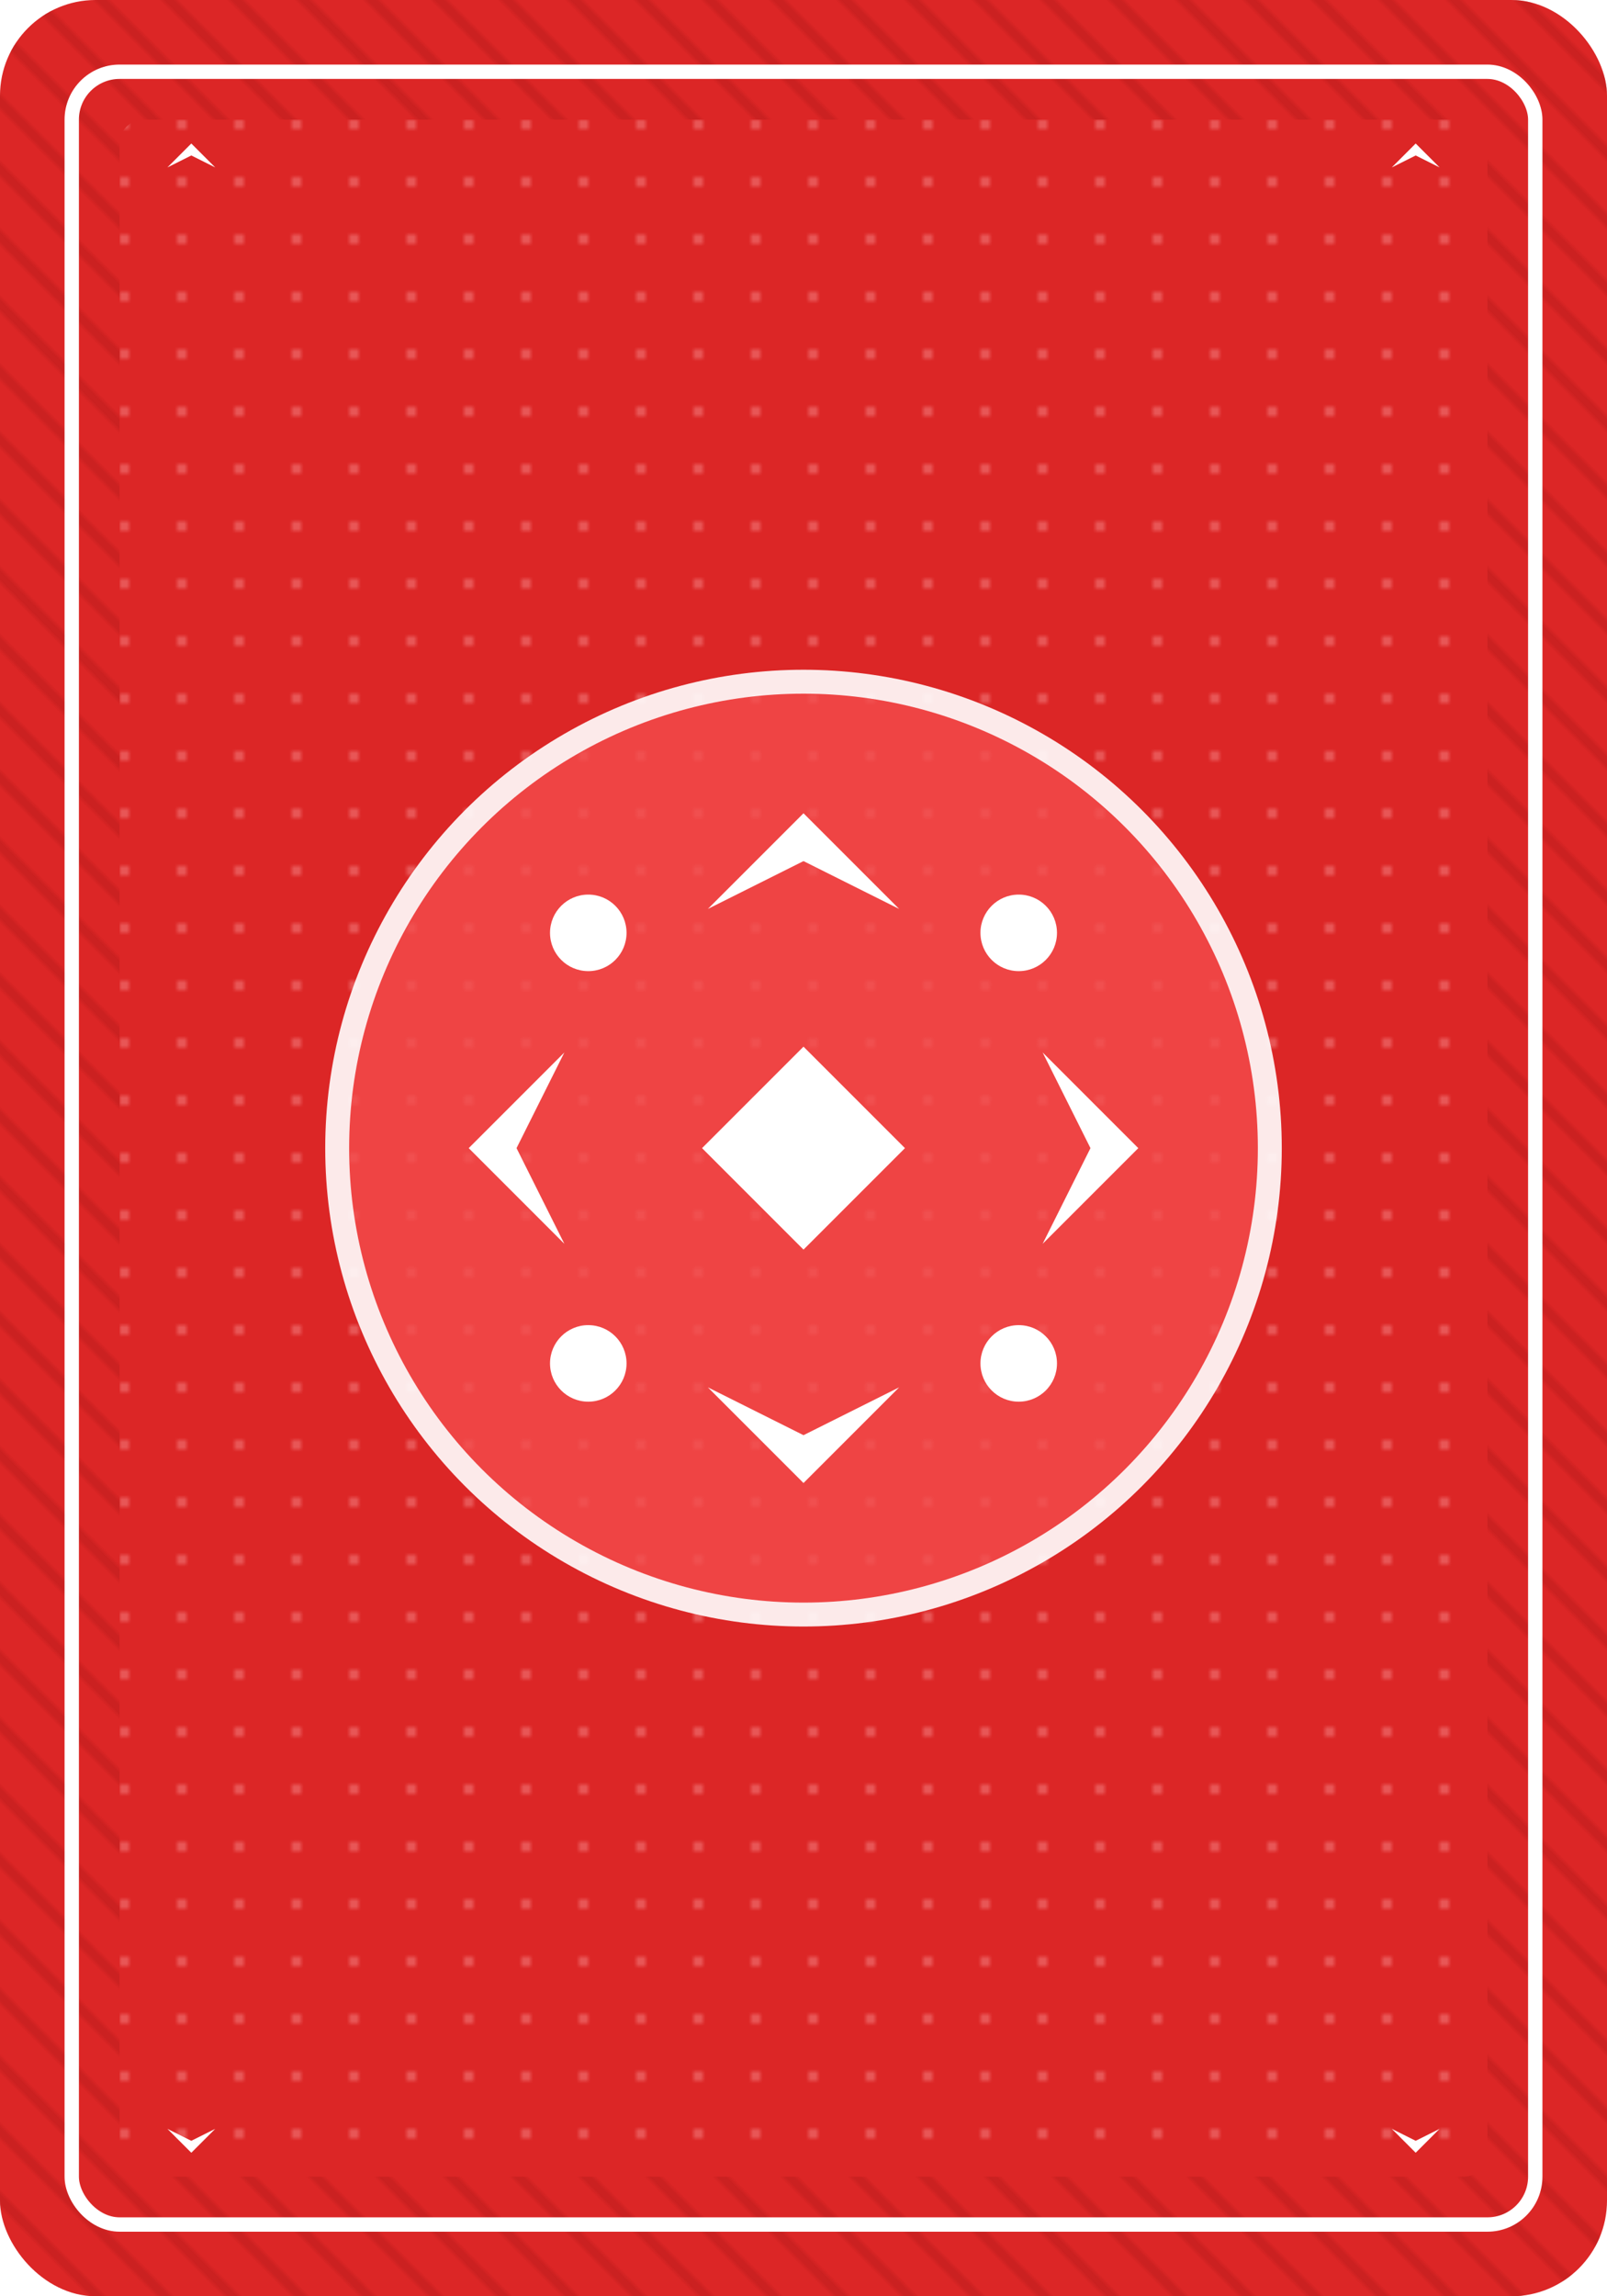 <svg
  viewBox="0 0 336 480"
  fill="none"
  xmlns="http://www.w3.org/2000/svg"
>
  <!-- Define patterns and gradients -->
  <defs>
    <!-- A subtle diagonal line pattern -->
    <pattern id="diagonalLines" patternUnits="userSpaceOnUse" width="10" height="10" patternTransform="rotate(45)">
      <path d="M 0,5 l 10,0" stroke="#B91C1C" stroke-width="1" />
    </pattern>
    <!-- A small dot pattern -->
    <pattern id="dots" patternUnits="userSpaceOnUse" width="12" height="12">
      <circle cx="2" cy="2" r="1" fill="#FCA5A5" />
    </pattern>
  </defs>

  <!-- Card Base -->
  <rect width="336" height="480" rx="20" fill="#DC2626" />

  <!-- Apply the diagonal line pattern over the base -->
  <rect width="336" height="480" rx="20" fill="url(#diagonalLines)" />

  <!-- White Border -->
  <rect x="15" y="15" width="306" height="450" rx="10" fill="none" stroke="white" stroke-width="3" />

  <!-- Inner patterned panel -->
  <rect x="25" y="25" width="286" height="430" rx="5" fill="#DC2626" />
  <rect x="25" y="25" width="286" height="430" rx="5" fill="url(#dots)" opacity="0.5" />

  <!-- Central Decorative Medallion -->
  <g transform="translate(168, 240)">
    <!-- Medallion Background -->
    <circle cx="0" cy="0" r="100" fill="white" opacity="0.9" />
    <circle cx="0" cy="0" r="95" fill="#EF4444" />
    <circle cx="0" cy="0" r="95" fill="url(#dots)" opacity="0.3" />

    <!-- Symmetrical Abstract Symbol -->
    <g fill="white">
      <!-- Top/Bottom elements -->
      <path d="M0 -70 L 20 -50 L 0 -60 L -20 -50 Z" />
      <path d="M0 70 L 20 50 L 0 60 L -20 50 Z" />

      <!-- Left/Right elements -->
      <path d="M-70 0 L -50 20 L -60 0 L -50 -20 Z" />
      <path d="M70 0 L 50 20 L 60 0 L 50 -20 Z" />

      <!-- Corner Flourishes -->
      <circle cx="45" cy="45" r="8" />
      <circle cx="-45" cy="45" r="8" />
      <circle cx="45" cy="-45" r="8" />
      <circle cx="-45" cy="-45" r="8" />

      <!-- Central Diamond -->
      <rect x="-15" y="-15" width="30" height="30" transform="rotate(45)" />
    </g>
  </g>

  <!-- Corner Symbols (Simplified) -->
  <g fill="white">
    <!-- Top Left -->
    <path transform="translate(40, 40) scale(0.5)" d="M0 -20 L 10 -10 L 0 -15 L -10 -10 Z" />
    <!-- Top Right -->
    <path transform="translate(296, 40) scale(0.5)" d="M0 -20 L 10 -10 L 0 -15 L -10 -10 Z" />
    <!-- Bottom Left -->
    <path transform="translate(40, 440) scale(0.5)" d="M0 20 L 10 10 L 0 15 L -10 10 Z" />
    <!-- Bottom Right -->
    <path transform="translate(296, 440) scale(0.5)" d="M0 20 L 10 10 L 0 15 L -10 10 Z" />
  </g>
</svg>
